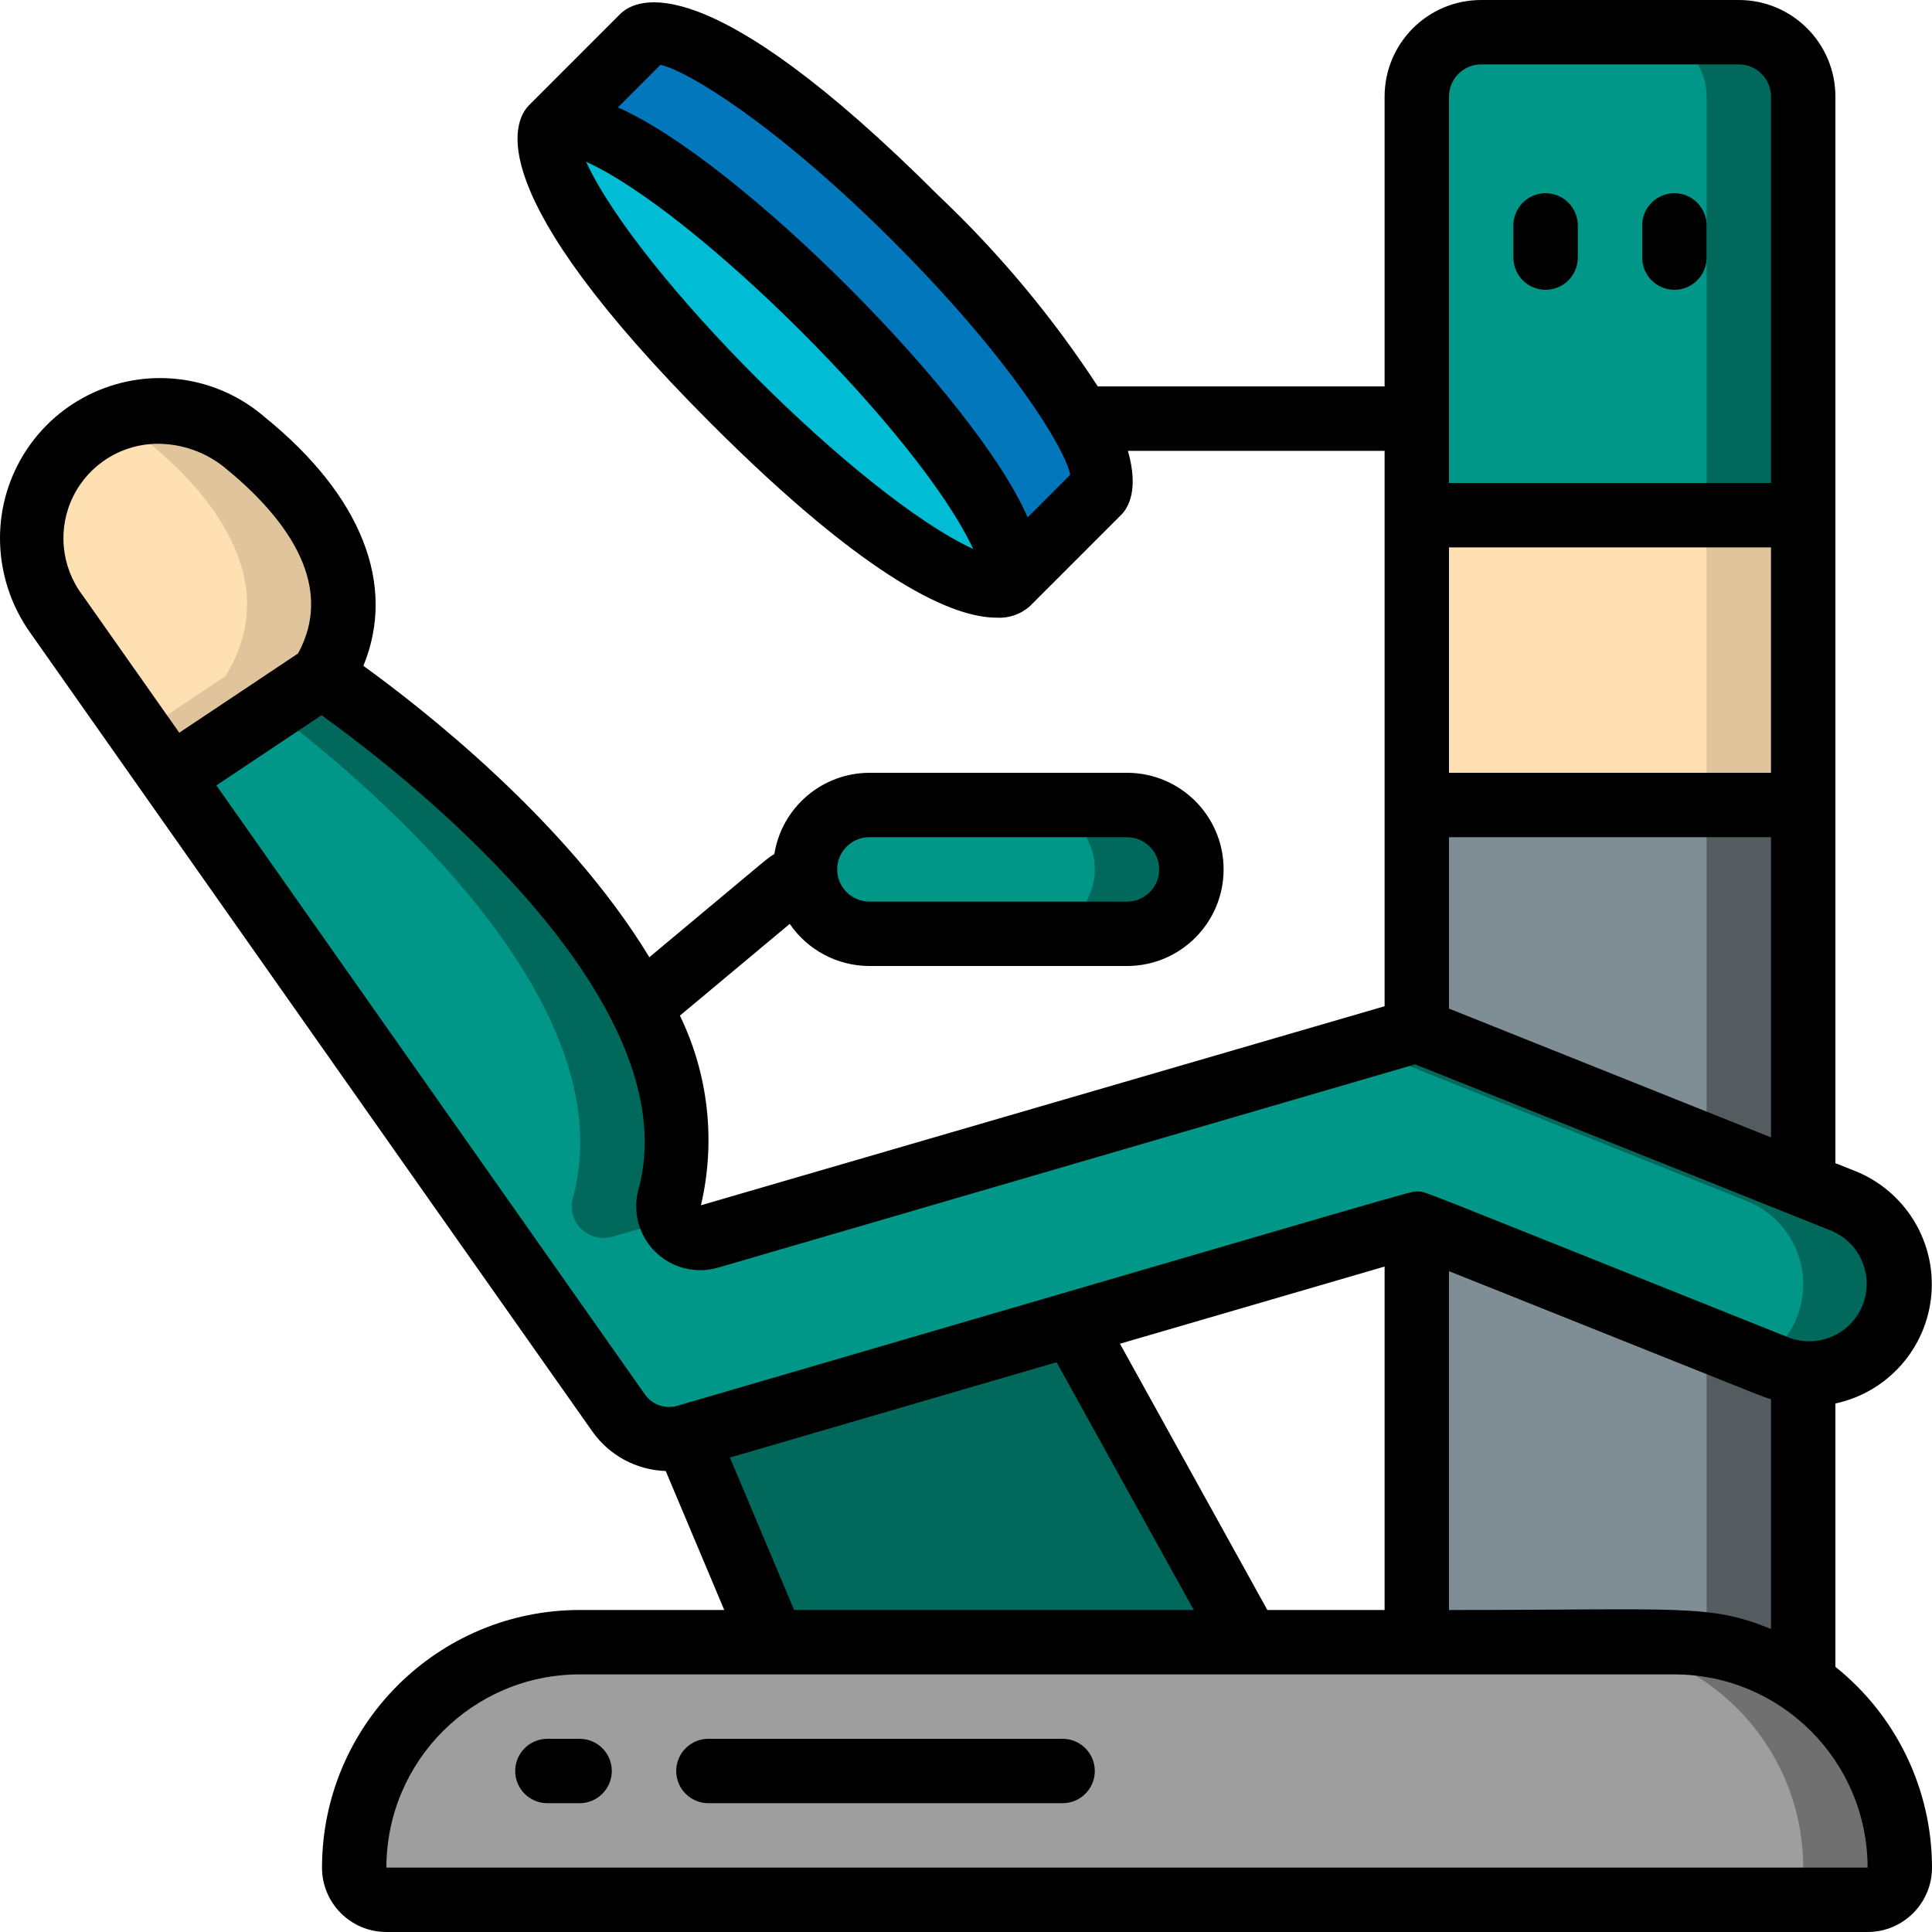 <svg height="512" viewBox="0 0 60 60" width="512" xmlns="http://www.w3.org/2000/svg"><g id="049---Makeup-Booth" fill="none"><g id="Layer_3" transform="translate(1)"><path id="Shape" d="m58 58c0 .552-.448 1-1 1h-46c-.552 0-1-.448-1-1 0-3.866 3.134-7 7-7h34c3.864.006 6.994 3.136 7 7z" fill="#9e9e9e"/><path id="Shape" d="m55 52.26c-1.17-.825-2.568-1.266-4-1.26l-3-0c3.864.006 6.994 3.136 7 7 0 .552-.448 1-1 1h3c.552 0 1-.448 1-1 .006-2.291-1.116-4.437-3-5.74z" fill="#707070"/><path id="Shape" d="m37.77 51h-14.77l-2.69-6.38 11.99-3.5z" fill="#00695c"/><path id="Shape" d="m58 39.89c0 1.535-1.245 2.78-2.78 2.78-.073.001-.147-.002-.22-.01-.281-.021-.558-.085-.82-.19l-11.18-4.47-10.7 3.12-11.99 3.5c-.781.23-1.622-.064-2.09-.73l-13.91-19.76 4.69-3.13s12.84 8.56 10.8 16.17c-.106.345-.015.721.237.979.252.258.625.359.973.261l21.99-6.41 12 4.8 1.25.5c1.059.423 1.753 1.45 1.75 2.59z" fill="#009688"/><path id="Shape" d="m56.25 37.3-1.25-.5-12-4.8-1.735.506 10.735 4.294 1.25.5c1.059.423 1.753 1.45 1.75 2.59.002.972-.509 1.873-1.345 2.37l.525.21c.262.105.539.169.82.19.073.008.147.011.22.01 1.333-.003 2.478-.951 2.729-2.26.251-1.31-.461-2.613-1.699-3.11z" fill="#00695c"/><path id="Shape" d="m16.8 37.17c-.106.345-.015.721.237.979.252.258.625.359.973.261l1.851-.539c-.101-.219-.122-.467-.061-.7 2.04-7.611-10.8-16.171-10.8-16.171l-1.562 1.042c3.29 2.505 10.975 9.111 9.362 15.128z" fill="#00695c"/><path id="Shape" d="m9 21-4.69 3.13-3.56-5.07c-.49-.689-.752-1.514-.75-2.36-.001-.649.149-1.29.44-1.87.594-1.055 1.629-1.79 2.821-2.002s2.417.118 3.339.902c1.75 1.43 4.3 4.21 2.4 7.27z" fill="#ffe0b2"/><path id="Shape" d="m6.6 13.73c-1.186-.959-2.794-1.212-4.217-.663.439.153.85.377 1.217.663 1.75 1.43 4.3 4.21 2.4 7.27l-2.647 1.767.957 1.363 4.69-3.13c1.9-3.06-.65-5.84-2.4-7.27z" fill="#dfc49c"/><path id="Shape" d="m55 42.66v9.6c-.776-.547-1.659-.925-2.59-1.11-.81-.232-1.986-.15-9.41-.15v-13c12.216 4.886 11.431 4.618 12 4.66z" fill="#7f8e94"/><path id="Shape" d="m55 42.66v9.6c-.889-.632-1.919-1.037-3-1.18v-9.48c2.229.889 2.437 1.018 3 1.06z" fill="#545c60"/><path id="Shape" d="m55 3v13h-12v-13c.003-1.103.897-1.997 2-2h8c1.103.003 1.997.897 2 2z" fill="#009688"/><path id="Shape" d="m53 1h-3c1.103.003 1.997.897 2 2v13h3v-13c-.003-1.103-.897-1.997-2-2z" fill="#00695c"/><path id="Rectangle-path" d="m43 16h12v9h-12z" fill="#ffe0b2"/><path id="Rectangle-path" d="m52 16h3v9h-3z" fill="#dfc49c"/><path id="Shape" d="m55 25v11.8l-12-4.8v-7z" fill="#7f8e94"/><path id="Shape" d="m52 25v10.6l3 1.2v-11.8z" fill="#545c60"/><path id="Shape" d="m30.28 18.11c-.78.78-4.58-1.75-8.48-5.66s-6.44-7.7-5.66-8.48 4.58 1.75 8.49 5.66 6.43 7.7 5.65 8.48z" fill="#00bcd4"/><path id="Shape" d="m33.11 15.28-2.83 2.83c.78-.78-1.75-4.58-5.65-8.48s-7.71-6.44-8.49-5.66l2.83-2.83c.78-.78 4.58 1.75 8.49 5.66s6.43 7.7 5.65 8.48z" fill="#0377bc"/><path id="Shape" d="m26 25h8c1.105 0 2 .895 2 2s-.895 2-2 2h-8c-1.105 0-2-.895-2-2s.895-2 2-2z" fill="#009688"/><path id="Shape" d="m34 25h-3c1.105 0 2 .895 2 2s-.895 2-2 2h3c1.105 0 2-.895 2-2s-.895-2-2-2z" fill="#00695c"/></g><g id="Layer_2" fill="#000"><path id="Shape" d="m57.621 36.371-.621-.248v-33.123c0-1.657-1.343-3-3-3h-8c-1.657 0-3 1.343-3 3v9h-8.907c-1.408-2.156-3.062-4.139-4.931-5.91-7.216-7.215-9.4-6.154-9.9-5.656l-2.827 2.828c-.5.5-1.561 2.682 5.656 9.9 4.983 4.984 7.567 6.02 8.853 6.02.384.026.761-.105 1.046-.363l2.829-2.829c.223-.222.554-.789.209-1.989h7.972v17.249l-21.232 6.181c.465-1.98.235-4.06-.653-5.89l3.411-2.849c.558.817 1.484 1.307 2.474 1.308h8c1.657 0 3-1.343 3-3s-1.343-3-3-3h-8c-1.469.005-2.718 1.072-2.952 2.522-.3.2.258-.253-3.882 3.206-2.569-4.242-7.1-7.764-8.881-9.049 1.032-2.512-.047-5.279-3.059-7.722-1.469-1.274-3.545-1.574-5.314-.769s-2.907 2.568-2.912 4.512c-.002 1.053.323 2.08.931 2.939 19.859 28.226 7.769 11.044 17.469 24.822.526.741 1.367 1.193 2.275 1.223l1.817 4.316h-4.492c-4.416.005-7.995 3.584-8 8 0 1.105.895 2 2 2h46c1.105 0 2-.895 2-2-.001-2.426-1.105-4.72-3-6.235v-8.178c1.628-.349 2.837-1.72 2.98-3.378s-.814-3.216-2.359-3.838zm-39.421-31.349c3.406 1.546 10.381 8.478 12.022 12.027-3.517-1.628-10.409-8.526-12.022-12.027zm13.715 11.043c-1.628-3.737-8.992-11.1-12.727-12.728l1.323-1.323c.819.169 3.589 1.842 7.237 5.49s5.321 6.417 5.49 7.238zm-4.915 9.935h8c.552 0 1 .448 1 1s-.448 1-1 1h-8c-.552 0-1-.448-1-1s.448-1 1-1zm18 5.323v-5.323h10v9.323zm10-7.323h-10v-7h10zm-10-21c0-.552.448-1 1-1h8c.552 0 1 .448 1 1v12h-10zm-42.435 15.488c-.672-.887-.785-2.079-.29-3.076.495-.997 1.511-1.629 2.625-1.63.752.001 1.48.258 2.066.729 1.739 1.41 3.518 3.544 2.288 5.785l-3.686 2.459zm17.467 24.822-13.312-18.919 3.266-2.179c4.4 3.17 11.255 9.444 9.85 14.7-.2.694-.007 1.441.503 1.952.51.511 1.256.705 1.95.507l21.66-6.317 12.933 5.172c.897.379 1.324 1.407.961 2.31s-1.383 1.349-2.292 1.002c-12.108-4.838-11.251-4.528-11.529-4.533-.16-.033.2-.112-22.992 6.655-.373.107-.773-.033-.998-.35zm19.327 6.69-4.578-8.269 8.219-2.397v10.666zm-16.691-4.734 10.145-2.96 4.26 7.694h-12.409zm35.332 12.734h-46c.003-3.312 2.688-5.997 6-6h34c3.312.005 5.995 2.688 6 6zm-13-8v-10.523c11.149 4.457 9.526 3.816 10 3.977v7.135c-1.929-.784-2.751-.589-10-.589z"/><path id="Shape" d="m48 9c.552 0 1-.448 1-1v-1c0-.552-.448-1-1-1s-1 .448-1 1v1c0 .552.448 1 1 1z"/><path id="Shape" d="m52 9c.552 0 1-.448 1-1v-1c0-.552-.448-1-1-1s-1 .448-1 1v1c0 .552.448 1 1 1z"/><path id="Shape" d="m18 54h-1c-.552 0-1 .448-1 1s.448 1 1 1h1c.552 0 1-.448 1-1s-.448-1-1-1z"/><path id="Shape" d="m33 54h-11c-.552 0-1 .448-1 1s.448 1 1 1h11c.552 0 1-.448 1-1s-.448-1-1-1z"/></g></g></svg>